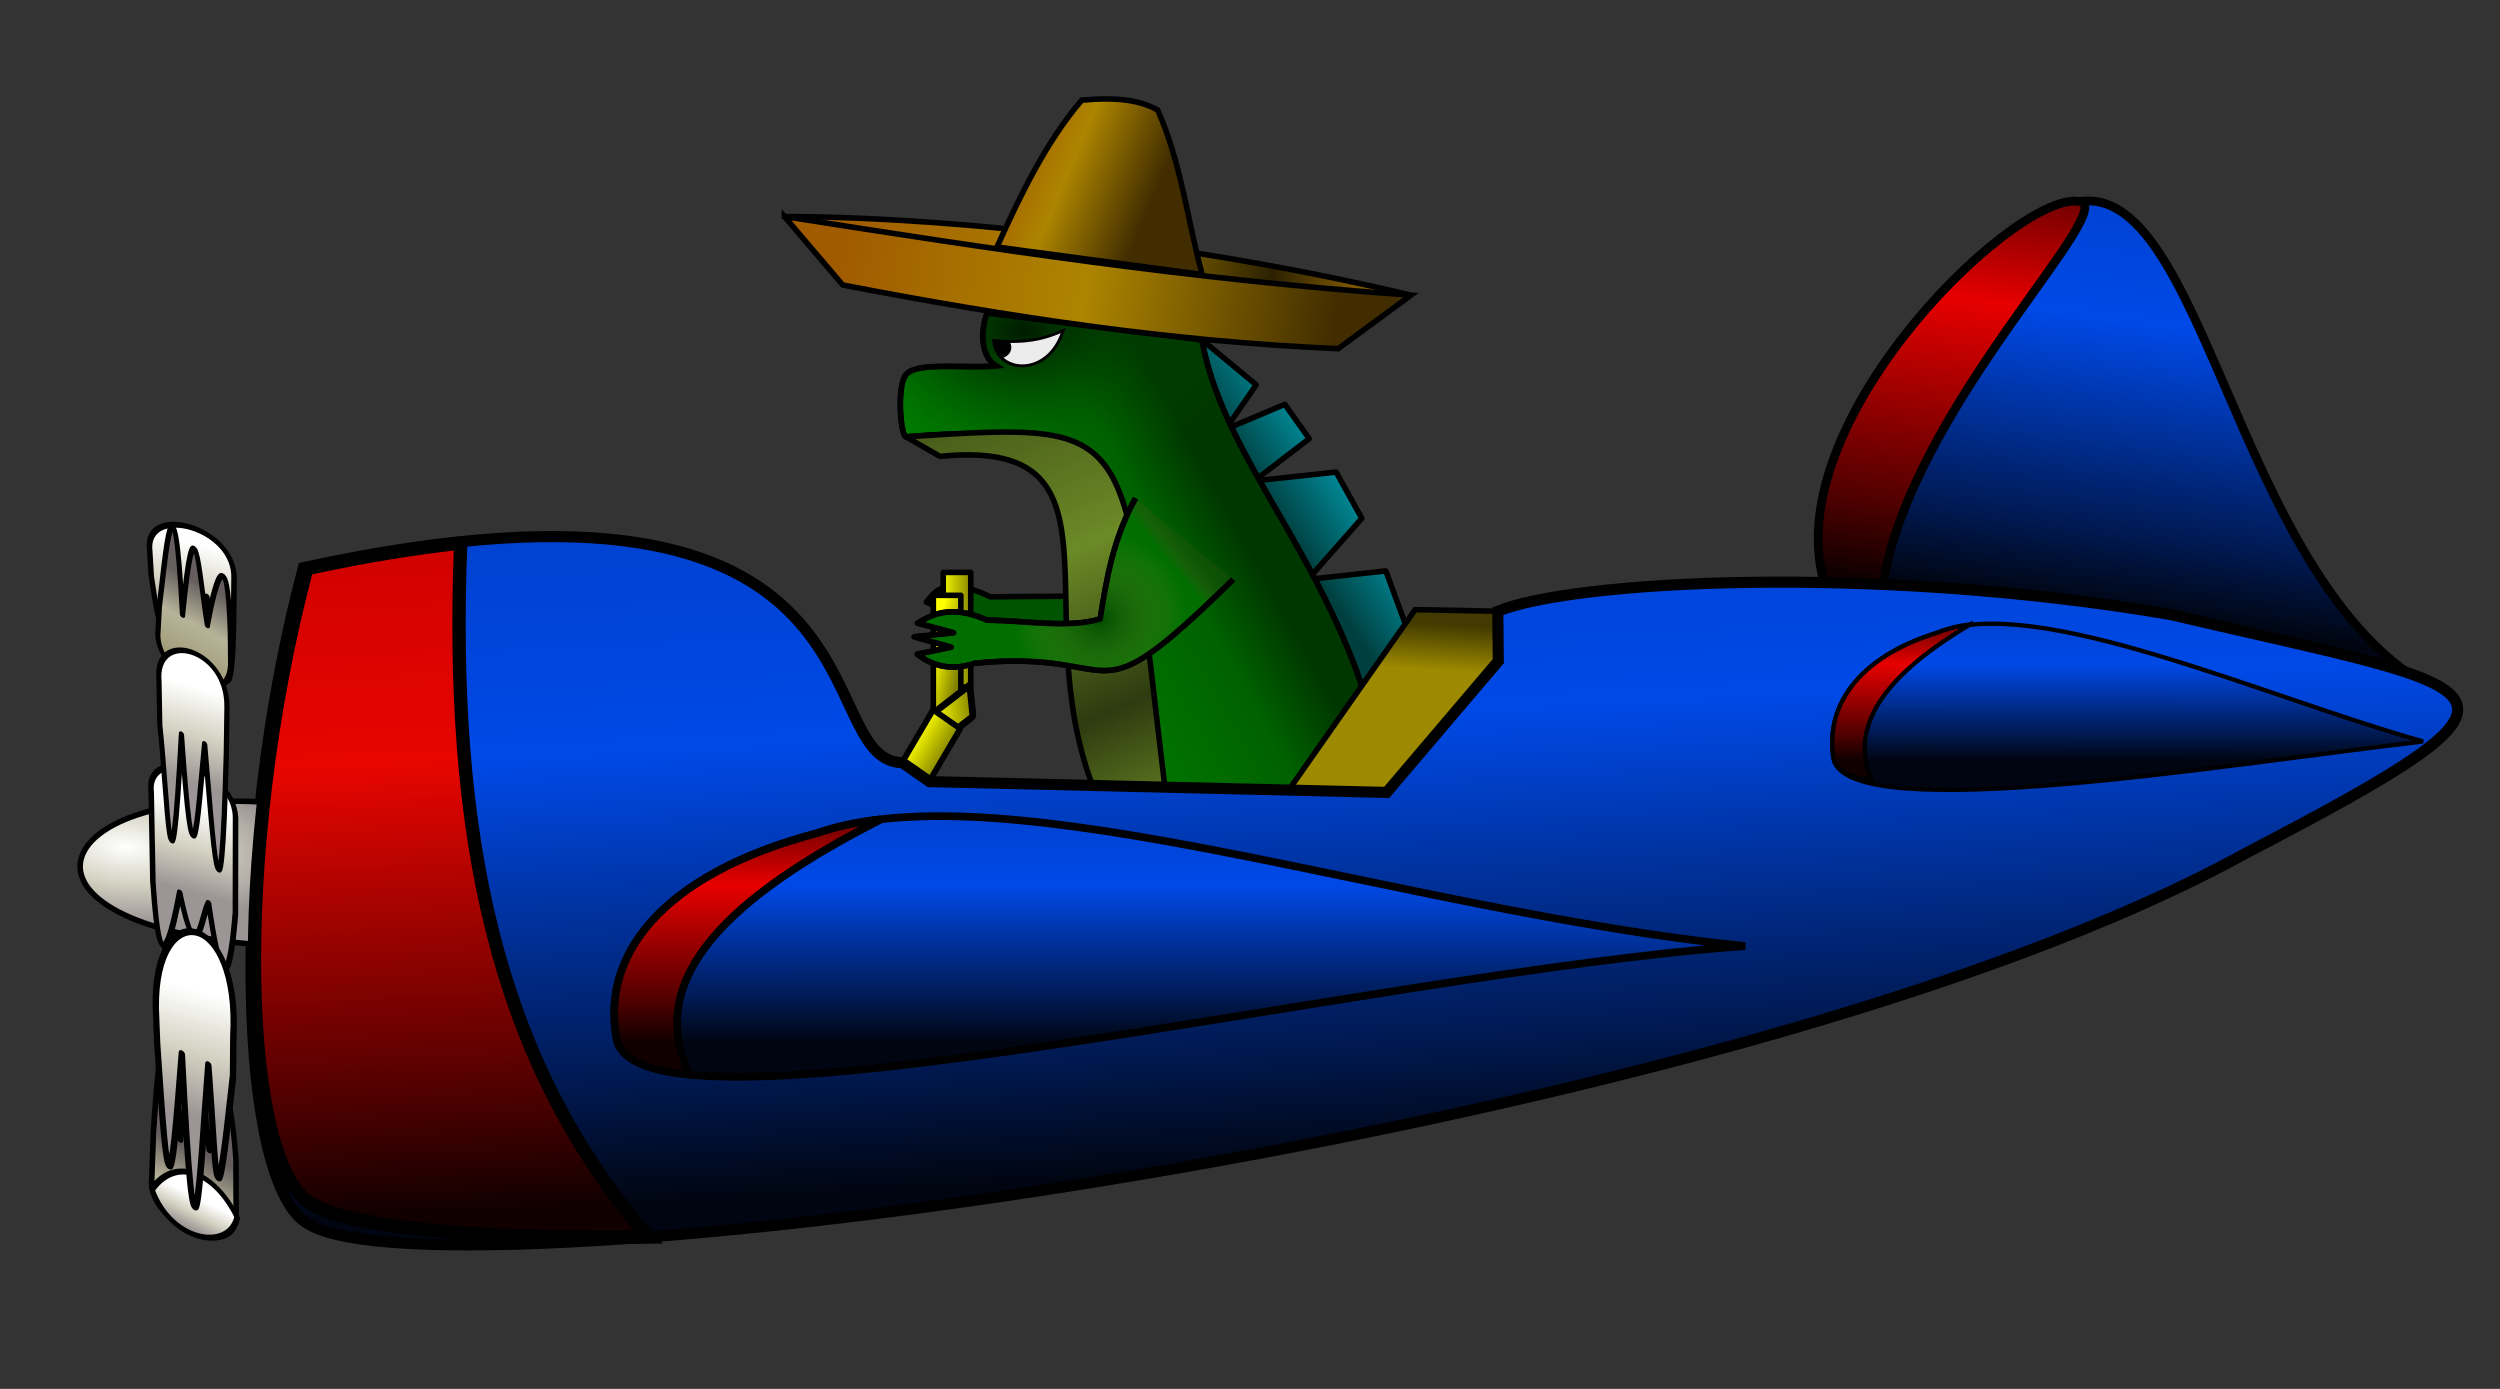 <svg viewBox="0 0 119.062 66.146" xmlns:xlink="http://www.w3.org/1999/xlink" xmlns="http://www.w3.org/2000/svg"><rect x="0" y="0" width="119.062" height="66.146" fill="#333333" stroke="none"/><defs><linearGradient id="p"><stop style="stop-color:#a09c79;stop-opacity:1" offset="0"/><stop style="stop-color:#b7b399;stop-opacity:1" offset=".5"/><stop style="stop-color:#665e5e;stop-opacity:1" offset="1"/></linearGradient><linearGradient id="o"><stop style="stop-color:#fff;stop-opacity:1" offset="0"/><stop style="stop-color:#d4d2c2;stop-opacity:1" offset=".5"/><stop style="stop-color:#9c9595;stop-opacity:1" offset="1"/></linearGradient><linearGradient id="n"><stop style="stop-color:#ff0;stop-opacity:1" offset="0"/><stop style="stop-color:#7e7e00;stop-opacity:1" offset="1"/></linearGradient><linearGradient id="m"><stop style="stop-color:#001b00;stop-opacity:1" offset="0"/><stop style="stop-color:#004f00;stop-opacity:.17" offset=".654"/><stop style="stop-color:green;stop-opacity:0" offset="1"/></linearGradient><linearGradient id="l"><stop style="stop-color:#004d00;stop-opacity:1" offset="0"/><stop style="stop-color:#6c8b27;stop-opacity:0" offset="1"/></linearGradient><linearGradient id="k"><stop style="stop-color:#110100;stop-opacity:1" offset="0"/><stop style="stop-color:#e70000;stop-opacity:1" offset=".415"/><stop style="stop-color:#4e0000;stop-opacity:1" offset=".849"/><stop style="stop-color:#100;stop-opacity:1" offset="1"/></linearGradient><linearGradient id="j"><stop style="stop-color:#c50000;stop-opacity:1" offset="0"/><stop style="stop-color:#e70500;stop-opacity:1" offset=".415"/><stop style="stop-color:#4e0000;stop-opacity:1" offset=".849"/><stop style="stop-color:#100;stop-opacity:1" offset="1"/></linearGradient><linearGradient id="i"><stop style="stop-color:#003ec5;stop-opacity:1" offset="0"/><stop style="stop-color:#0049e7;stop-opacity:1" offset=".415"/><stop style="stop-color:#00184e;stop-opacity:1" offset=".849"/><stop style="stop-color:#000511;stop-opacity:1" offset="1"/></linearGradient><linearGradient id="h"><stop style="stop-color:#423a00;stop-opacity:1" offset="0"/><stop style="stop-color:#9d8a00;stop-opacity:1" offset="1"/></linearGradient><linearGradient id="g"><stop style="stop-color:#003f3f;stop-opacity:1" offset="0"/><stop style="stop-color:#00c8e1;stop-opacity:1" offset="1"/></linearGradient><linearGradient id="f"><stop style="stop-color:#006f00;stop-opacity:1" offset="0"/><stop style="stop-color:#425518;stop-opacity:.213" offset="1"/></linearGradient><linearGradient id="e"><stop style="stop-color:#3e4e15;stop-opacity:1" offset="0"/><stop style="stop-color:#6b8a27;stop-opacity:1" offset=".431"/><stop style="stop-color:#2e3b10;stop-opacity:1" offset=".755"/><stop style="stop-color:#678424;stop-opacity:1" offset="1"/></linearGradient><linearGradient id="d"><stop style="stop-color:green;stop-opacity:1" offset="0"/><stop style="stop-color:#006100;stop-opacity:1" offset=".727"/><stop style="stop-color:#003600;stop-opacity:1" offset="1"/></linearGradient><linearGradient id="c"><stop style="stop-color:#a05a00;stop-opacity:1" offset="0"/><stop style="stop-color:#ad8500;stop-opacity:1" offset=".513"/><stop style="stop-color:#2c2100;stop-opacity:1" offset=".842"/><stop style="stop-color:#7f5900;stop-opacity:1" offset="1"/></linearGradient><linearGradient id="b"><stop style="stop-color:#a05a00;stop-opacity:1" offset="0"/><stop style="stop-color:#ad8500;stop-opacity:1" offset=".422"/><stop style="stop-color:#412d00;stop-opacity:1" offset="1"/></linearGradient><linearGradient id="a"><stop style="stop-color:#a05a00;stop-opacity:1" offset="0"/><stop style="stop-color:#ad8500;stop-opacity:1" offset=".5"/><stop style="stop-color:#412d00;stop-opacity:1" offset="1"/></linearGradient><linearGradient xlink:href="#a" id="M" gradientUnits="userSpaceOnUse" x1="52.769" y1="16.734" x2="76.528" y2="20.462" gradientTransform="translate(-12.95 -4.897)"/><linearGradient xlink:href="#b" id="r" x1="61.549" y1="10.445" x2="68.321" y2="13.302" gradientUnits="userSpaceOnUse" gradientTransform="translate(-12.95 -4.897)"/><linearGradient xlink:href="#c" id="q" x1="52.809" y1="14.917" x2="77.345" y2="19.204" gradientUnits="userSpaceOnUse" gradientTransform="translate(-12.95 -4.897)"/><linearGradient xlink:href="#d" id="t" x1="59.609" y1="33.84" x2="70.682" y2="27.695" gradientUnits="userSpaceOnUse" gradientTransform="translate(-12.95 -4.897)"/><linearGradient xlink:href="#e" id="w" x1="58.812" y1="22.128" x2="68.208" y2="44.158" gradientUnits="userSpaceOnUse" gradientTransform="translate(-12.95 -4.897)"/><linearGradient xlink:href="#f" id="z" x1="67.575" y1="30.414" x2="68.354" y2="29.768" gradientUnits="userSpaceOnUse" gradientTransform="translate(-12.95 -4.897)"/><linearGradient xlink:href="#g" id="s" x1="73.896" y1="29.753" x2="79.389" y2="26.097" gradientUnits="userSpaceOnUse" gradientTransform="translate(-12.95 -4.897)"/><linearGradient xlink:href="#h" id="v" x1="82.018" y1="34.646" x2="81.881" y2="36.839" gradientUnits="userSpaceOnUse" gradientTransform="translate(-12.95 -4.897)"/><linearGradient xlink:href="#i" id="F" x1="82.541" y1="23.495" x2="84.388" y2="60.092" gradientUnits="userSpaceOnUse" gradientTransform="translate(-12.95 -4.897)"/><linearGradient xlink:href="#j" id="H" gradientUnits="userSpaceOnUse" x1="82.541" y1="23.495" x2="84.388" y2="60.092" gradientTransform="translate(-12.95 -4.897)"/><linearGradient xlink:href="#i" id="I" x1="64.924" y1="47.115" x2="64.399" y2="55.545" gradientUnits="userSpaceOnUse" gradientTransform="matrix(1.279 -.094 -.235 1.518 -25.526 -28.614)"/><linearGradient xlink:href="#k" id="J" gradientUnits="userSpaceOnUse" gradientTransform="matrix(1.279 -.094 -.235 1.518 -25.526 -28.614)" x1="64.924" y1="47.115" x2="64.399" y2="55.545"/><linearGradient xlink:href="#i" id="K" gradientUnits="userSpaceOnUse" gradientTransform="matrix(.662 -.057 -.121 .925 58.907 -11.5)" x1="64.924" y1="47.115" x2="64.399" y2="55.545"/><linearGradient xlink:href="#k" id="L" gradientUnits="userSpaceOnUse" gradientTransform="matrix(.662 -.057 -.121 .925 58.907 -11.5)" x1="64.924" y1="47.115" x2="64.399" y2="55.545"/><linearGradient xlink:href="#i" id="D" gradientUnits="userSpaceOnUse" gradientTransform="matrix(.937 -.043 -.74 2.7 77.99 -118.582)" x1="64.924" y1="47.115" x2="64.399" y2="55.545"/><linearGradient xlink:href="#k" id="E" gradientUnits="userSpaceOnUse" gradientTransform="matrix(.937 -.043 -.74 2.7 77.99 -118.58)" x1="64.924" y1="47.115" x2="64.399" y2="55.545"/><linearGradient xlink:href="#n" id="y" x1="39.126" y1="30.549" x2="40.509" y2="30.847" gradientUnits="userSpaceOnUse" gradientTransform="translate(5.384 .232)"/><linearGradient xlink:href="#n" id="x" x1="39.404" y1="29.756" x2="40.98" y2="29.756" gradientUnits="userSpaceOnUse" gradientTransform="translate(5.384 .232)"/><linearGradient xlink:href="#n" id="B" x1="41.564" y1="60.167" x2="43.998" y2="60.167" gradientUnits="userSpaceOnUse" gradientTransform="translate(6.268 4.074)"/><linearGradient xlink:href="#n" id="C" x1="50.706" y1="6.661" x2="52.564" y2="6.661" gradientUnits="userSpaceOnUse" gradientTransform="translate(4.773 -2.898)"/><linearGradient xlink:href="#o" id="O" x1="8.348" y1="36.183" x2="8.751" y2="40.325" gradientUnits="userSpaceOnUse" gradientTransform="translate(.05 2.178)"/><linearGradient xlink:href="#o" id="Q" gradientUnits="userSpaceOnUse" x1="8.348" y1="36.183" x2="8.751" y2="40.325" gradientTransform="translate(-.03 -10.26)"/><linearGradient xlink:href="#p" id="P" gradientUnits="userSpaceOnUse" gradientTransform="matrix(1 0 0 -1 .077 95.066)" x1="8.348" y1="36.183" x2="8.751" y2="40.325"/><linearGradient xlink:href="#o" id="U" gradientUnits="userSpaceOnUse" gradientTransform="matrix(.806 0 0 1.099 -5.536 -7.328)" x1="8.348" y1="36.183" x2="8.751" y2="40.325"/><linearGradient xlink:href="#o" id="T" gradientUnits="userSpaceOnUse" gradientTransform="matrix(.919 0 0 1.429 -6.453 -4.82)" x1="8.348" y1="36.183" x2="8.751" y2="40.325"/><linearGradient xlink:href="#p" id="N" gradientUnits="userSpaceOnUse" gradientTransform="matrix(.89 0 0 -.939 1.04 78.983)" x1="8.348" y1="36.183" x2="8.751" y2="40.325"/><linearGradient xlink:href="#p" id="S" gradientUnits="userSpaceOnUse" gradientTransform="matrix(.86 0 0 -1.003 -5.929 67.74)" x1="8.348" y1="36.183" x2="8.751" y2="40.325"/><linearGradient xlink:href="#o" id="R" x1="8.594" y1="56.892" x2="8.368" y2="58.535" gradientUnits="userSpaceOnUse"/><radialGradient xlink:href="#l" id="A" cx="68.09" cy="32.419" fx="68.09" fy="32.419" r="7.705" gradientTransform="matrix(.28 .426 -.456 .299 48.135 -9.21)" gradientUnits="userSpaceOnUse"/><radialGradient xlink:href="#m" id="u" cx="63.446" cy="24.723" fx="63.446" fy="24.723" r="11.722" gradientTransform="matrix(.037 .62 -.955 .058 69.962 -25.027)" gradientUnits="userSpaceOnUse"/><radialGradient xlink:href="#o" id="G" cx="5.597" cy="39.674" fx="5.597" fy="39.674" r="5.09" gradientTransform="matrix(1.568 .134 -.059 .696 -.435 11.965)" gradientUnits="userSpaceOnUse"/></defs><g id="helix0" style="display:inline"><path style="fill:url(#q);fill-opacity:1;stroke:#000;stroke-width:.265px;stroke-linecap:butt;stroke-linejoin:miter;stroke-opacity:1;paint-order:stroke markers fill" d="M37.358 10.312c8.815.02 20.693 1.544 29.837 3.747-17.334 1.039-21.293-1.92-29.837-3.747"/><path style="fill:url(#r);fill-opacity:1;stroke:#000;stroke-width:.265px;stroke-linecap:butt;stroke-linejoin:miter;stroke-opacity:1;paint-order:stroke markers fill" d="M47.48 11.766c1.146-2.538 2.348-5.017 4.034-6.995 1.403-.132 2.677-.072 3.621.473 1.112 2.49 1.414 5.217 2.117 7.827z"/><path style="fill:url(#s);fill-opacity:1;stroke:#000;stroke-width:.265px;stroke-linecap:round;stroke-linejoin:round;stroke-opacity:1;paint-order:stroke markers fill" d="m57.242 16.184 2.585 2.142-1.459 2.117 2.82-1.187 1.162 1.636-2.625 2.014 3.907-.424 1.222 2.203-2.563 2.91 3.708-.406 1.19 3.232-2.502 3.146-8.768-15.704 1.323-1.679"/><path style="fill:url(#t);fill-opacity:1;stroke:#000;stroke-width:.265px;stroke-linecap:butt;stroke-linejoin:miter;stroke-opacity:1" d="M43.145 20.804c-.273-.105-.438-2.552.026-2.98.496-.602 2.844-.265 4.266-.397-.7-.43-.774-1.588-.424-2.518l10.23 1.275c1.12 6.404 7.533 11.75 8.798 21.554l-10.563-.25c-4.244-11.277 2.484-17.932-12.333-16.684z"/><path style="fill:url(#u);fill-opacity:1;stroke:#000;stroke-width:.265px;stroke-linecap:butt;stroke-linejoin:miter;stroke-miterlimit:4;stroke-dasharray:none;stroke-opacity:1;paint-order:markers stroke fill" d="m55.478 37.489 10.563.249c-1.265-9.804-7.678-15.15-8.799-21.554L47.013 14.91c-.35.93-.276 2.088.424 2.518-1.422.132-3.77-.205-4.266.397-.464.428-.3 2.875-.026 2.98 14.817-1.248 8.09 5.407 12.333 16.685z"/><path style="fill:url(#v);fill-opacity:1;stroke:#000;stroke-width:.265px;stroke-linecap:butt;stroke-linejoin:miter;stroke-opacity:1;paint-order:stroke markers fill" d="m67.395 29.035-5.959 8.506 4.605.197 5.315-6.25-.023-2.379z"/><path style="fill:#000;stroke:#000;stroke-width:.275px;stroke-linecap:butt;stroke-linejoin:miter;stroke-miterlimit:4;stroke-dasharray:none;stroke-opacity:1;paint-order:stroke markers fill" d="M47.398 16.291c1.063.107 2.115.022 3.115-.425-.728 2.009-2.936 1.813-3.115.425z"/><path style="fill:#ececec;stroke:none;stroke-width:.275px;stroke-linecap:butt;stroke-linejoin:miter;stroke-miterlimit:4;stroke-dasharray:none;stroke-opacity:1;paint-order:stroke markers fill" d="M50.513 15.866c-.777.347-1.58.476-2.398.466a.531.51 0 0 1 .047.211.531.51 0 0 1-.373.486c.704.628 2.158.399 2.725-1.163z"/><path style="fill:#005300;fill-opacity:1;stroke:#000;stroke-width:.265px;stroke-linecap:butt;stroke-linejoin:round;stroke-miterlimit:4;stroke-dasharray:none;stroke-opacity:1" d="m51.13 28.392-3.962.03c-2.369-1.123-2.718-.07-3.054.25l2.64 1.232 4.35.13"/><path style="fill:url(#w);fill-opacity:1;stroke:#000;stroke-width:.265px;stroke-linecap:butt;stroke-linejoin:round;stroke-opacity:1;paint-order:stroke markers fill" d="m43.145 20.804 1.619.93c9.227-.918 4.063 7.282 7.28 15.708l3.434.047c-.991-8.14-1.282-12.475-2.466-14.71-1.349-2.544-3.854-2.366-9.867-1.975z"/><path style="fill:url(#x);fill-opacity:1;stroke:#000;stroke-width:.265px;stroke-linejoin:round;stroke-miterlimit:4;stroke-dasharray:none;stroke-opacity:1;paint-order:stroke markers fill" d="M44.92 27.26h1.311v5.455H44.92z"/><path style="fill:url(#y);fill-opacity:1;stroke:#000;stroke-width:.265px;stroke-linejoin:round;stroke-miterlimit:4;stroke-dasharray:none;stroke-opacity:1;paint-order:stroke markers fill" d="M44.45 28.352h1.311v5.455H44.45z"/><path style="fill:url(#z);fill-opacity:1;stroke:#000;stroke-width:.265px;stroke-linecap:butt;stroke-linejoin:round;stroke-miterlimit:4;stroke-dasharray:none;stroke-opacity:1;paint-order:stroke fill markers" d="M54.079 23.729c-1.066 1.916-1.377 3.833-1.685 5.749-1.512.46-3.576.067-5.383.059-1.757-.797-2.703-.22-3.316.138l1.716.46-1.872.193 1.753.494-1.607.333c.782.606 1.685.79 2.745.43 7.377-.729 5.178 2.988 12.294-3.985"/><path style="fill:url(#A);fill-opacity:1;stroke:#000;stroke-width:.265px;stroke-linecap:butt;stroke-linejoin:round;stroke-miterlimit:4;stroke-dasharray:none;stroke-opacity:1;paint-order:markers fill stroke" d="M54.079 23.729c-1.066 1.916-1.377 3.833-1.685 5.749-1.512.46-3.576.067-5.383.059-1.757-.797-2.703-.22-3.316.138l1.716.46-1.872.193 1.753.494-1.607.333c.782.606 1.685.79 2.745.43 7.377-.729 5.178 2.988 12.294-3.985"/><path style="fill:url(#B);fill-opacity:1;stroke:#000;stroke-width:.382px;stroke-linejoin:round;stroke-miterlimit:4;stroke-dasharray:none;stroke-opacity:1;paint-order:stroke markers fill" transform="matrix(.793 -.61 .102 .995 0 0)" d="M48.023 63.491h2.052v1.501h-2.052z"/><path style="fill:url(#C);fill-opacity:1;stroke:#000;stroke-width:.281px;stroke-linejoin:round;stroke-miterlimit:4;stroke-dasharray:none;stroke-opacity:1;paint-order:stroke markers fill" transform="matrix(.82 .572 -.507 .862 0 0)" d="M55.619 2.305h1.577v2.917h-1.577z"/><path style="fill:url(#D);fill-opacity:1;stroke:#000;stroke-width:.418px;stroke-linecap:butt;stroke-linejoin:miter;stroke-opacity:1;paint-order:stroke markers fill" d="M87.065 26.986c.949-7.242 4.446-13.976 10.467-16.784 7.546-4.728 8.306 18.447 19.215 23.013-12.986.517-30.718 3.467-29.682-6.23z"/><path style="fill:url(#E);fill-opacity:1;stroke:#000;stroke-width:.418px;stroke-linecap:round;stroke-linejoin:round;stroke-miterlimit:4;stroke-dasharray:none;stroke-opacity:1;paint-order:stroke markers fill" d="M99.222 9.648c-2.658-1.08-14.582 10.228-12.356 18.06.668 1.61 1.34 1.21 2.66 1.759.17-8.517 10.71-18.625 9.696-19.82z"/><path style="fill:url(#F);fill-opacity:1;stroke:#000;stroke-width:.529px;stroke-linecap:butt;stroke-linejoin:miter;stroke-miterlimit:4;stroke-dasharray:none;stroke-opacity:1;paint-order:normal" d="M14.448 27.036c-3.62 13.671-3.095 29.576.27 31.273 6.327 3.9 67.819-4.225 92.207-17.657 15.427-8.048 12.413-7.642-3.578-11.39-14.288-2.42-28.47-1.602-32.014-.153l.023 2.379-5.315 6.25-21.776-.514-1.294-.903c-4.56-.077.174-15.517-28.523-9.285z"/><path style="fill:url(#G);fill-opacity:1;stroke:#000;stroke-width:.265px;stroke-linecap:butt;stroke-linejoin:miter;stroke-opacity:1" d="M12.855 38.217C2.17 37.47-.386 44.031 12.58 45.014"/><path style="fill:url(#H);fill-opacity:1;stroke:#000;stroke-width:.635px;stroke-linecap:butt;stroke-linejoin:miter;stroke-miterlimit:4;stroke-dasharray:none;stroke-opacity:1;paint-order:stroke markers fill" d="M21.94 25.863c-2.165.232-4.595.628-7.33 1.222-3.62 13.672-3.094 28.572.271 30.27 1.743 1.074 7.747 1.678 16.002 1.564-7.337-8.44-9.482-19.348-8.943-33.056z"/><path style="fill:url(#I);fill-opacity:1;stroke:#000;stroke-width:.367px;stroke-linecap:butt;stroke-linejoin:miter;stroke-opacity:1" d="M29.383 49.552c-.801-3.993 2.06-7.903 9.546-9.876 9.029-3.127 27.81 3.727 44.182 5.382-17.758 1.254-52.333 9.824-53.728 4.494z"/><path style="fill:url(#J);fill-opacity:1;stroke:#000;stroke-width:.366px;stroke-linecap:butt;stroke-linejoin:miter;stroke-miterlimit:4;stroke-dasharray:none;stroke-opacity:1;paint-order:stroke fill markers" d="M41.971 39.018c-1.105.128-2.124.34-3.042.658-7.485 1.973-10.347 5.883-9.546 9.876.242.925 1.486 1.431 3.466 1.63-2.246-4.626 2.01-8.55 9.122-12.164z"/><path style="fill:url(#K);fill-opacity:1;stroke:#000;stroke-width:.206px;stroke-linecap:butt;stroke-linejoin:miter;stroke-opacity:1" d="M87.326 36.151c-.414-2.434 1.067-4.818 4.941-6.02 4.673-1.907 15.565 3.064 23.131 5.18-9.308 1.081-27.35 4.09-28.072.84z"/><path style="fill:url(#L);fill-opacity:1;stroke:#000;stroke-width:.206px;stroke-linecap:butt;stroke-linejoin:miter;stroke-miterlimit:4;stroke-dasharray:none;stroke-opacity:1;paint-order:stroke fill markers" d="M93.842 29.73c-.573.077-1.1.207-1.575.4-3.874 1.203-5.355 3.587-4.94 6.021.124.564.768.872 1.793.993-1.163-2.82 1.04-5.211 4.722-7.415z"/><path style="fill:url(#M);fill-opacity:1;stroke:#000;stroke-width:.265px;stroke-linecap:butt;stroke-linejoin:miter;stroke-miterlimit:4;stroke-dasharray:none;stroke-opacity:1;paint-order:stroke markers fill" d="m37.358 10.312 2.776 3.26c7.772 1.5 15.603 2.69 23.6 3.034l3.46-2.547c-10.458-.745-19.927-2.19-29.836-3.747z"/><g id="helix1"><path style="fill:url(#N);fill-opacity:1;stroke:#000;stroke-width:.242px;stroke-linecap:butt;stroke-linejoin:round;stroke-opacity:1;display:inline" d="M7.372 44.805c.05 2.43 2.973 1.339 3.307-.501a61.708 61.708 0 0 1-3.307.501z" transform="matrix(1 .365 0 1 .261 -3.261)"/><path style="fill:url(#O);fill-opacity:1;stroke:#000;stroke-width:.265px;stroke-linecap:butt;stroke-linejoin:round;stroke-opacity:1" d="M6.94 38.437c-.295-2.17 4.14-2.664 4.017-.054l-.007 4.391c-.338 4.266-.785 3.174-1.277-.041-.374.792-.552 3.65-1.372 0-.815 4.666-1.08 2.7-1.281-.027z" transform="matrix(1 .365 0 1 .261 -3.261)"/><path style="fill:url(#P);fill-opacity:1;stroke:#000;stroke-width:.265px;stroke-linecap:butt;stroke-linejoin:round;stroke-opacity:1;display:inline" d="M6.966 56.881c-.294 2.171 4.141 2.664 4.018.054l-.007-2.465c-.338-4.266-.785-3.173-1.277.042-.332-2.593-.47-7.159-1.372-.001-.55-9.71-1.047-3.313-1.281.028z" transform="matrix(1 .365 0 1 .261 -3.261)"/><path style="fill:url(#Q);fill-opacity:1;stroke:#000;stroke-width:.265px;stroke-linecap:butt;stroke-linejoin:round;stroke-opacity:1;display:inline" d="M6.87 26.975c-.296-2.171 4.14-2.665 4.016-.055l-.015 1.291c-.029 5.973-.712 3.577-1.277-.041-.477 3.723-.677 7.203-1.372 0-.652 4.166-.967 1.911-1.281-.027z" transform="matrix(1 .365 0 1 .261 -3.261)"/><path style="fill:url(#R);fill-opacity:1;stroke:#000;stroke-width:.265px;stroke-linecap:butt;stroke-linejoin:miter;stroke-opacity:1" d="M11.036 57.223c-1.021-1.737-2.89-1.92-4.058.121.917 2.198 3.7 1.636 4.058-.121z" transform="matrix(1 .365 0 1 .261 -3.261)"/></g><g id="helix2"><path style="fill:url(#S);fill-opacity:1;stroke:#000;stroke-width:.246px;stroke-linecap:butt;stroke-linejoin:round;stroke-opacity:1;display:inline" d="M0 30.408c-.253 2.176 3.56 2.67 3.453.054l-.013-1.294c-.137-4.853-.78-1.884-1.097.041-.428-2.481-.596-6.237-1.18 0-.42-7.74-.816-2.308-1.101.028z" transform="matrix(1 .421 0 1 7.528 -.405)"/><path style="fill:url(#T);fill-opacity:1;stroke:#000;stroke-width:.303px;stroke-linecap:butt;stroke-linejoin:round;stroke-opacity:1;display:inline" d="M-.11 48.395c-.05-5.377 4.04-6.199 3.693-.078l-.014 1.845c-.857 8.254-.75 5.303-1.173-.06-.448 5.931-.63 12.35-1.262.002-.544 7.343-.657 7.633-1.178-.04z" transform="matrix(1 .421 0 1 7.528 -.405)"/><path style="fill:url(#U);fill-opacity:1;stroke:#000;stroke-width:.249px;stroke-linecap:butt;stroke-linejoin:round;stroke-opacity:1;display:inline" d="M.043 32.793c-.238-2.385 3.279-2.93 3.238-.06l-.031 2.211c-.26 10.11-.618 4.527-1.029-.046-.384 4.092-.546 7.915-1.106.001-.518 9.919-.64 3.43-1.033-.03z" transform="matrix(1 .421 0 1 7.528 -.405)"/></g></g></svg>